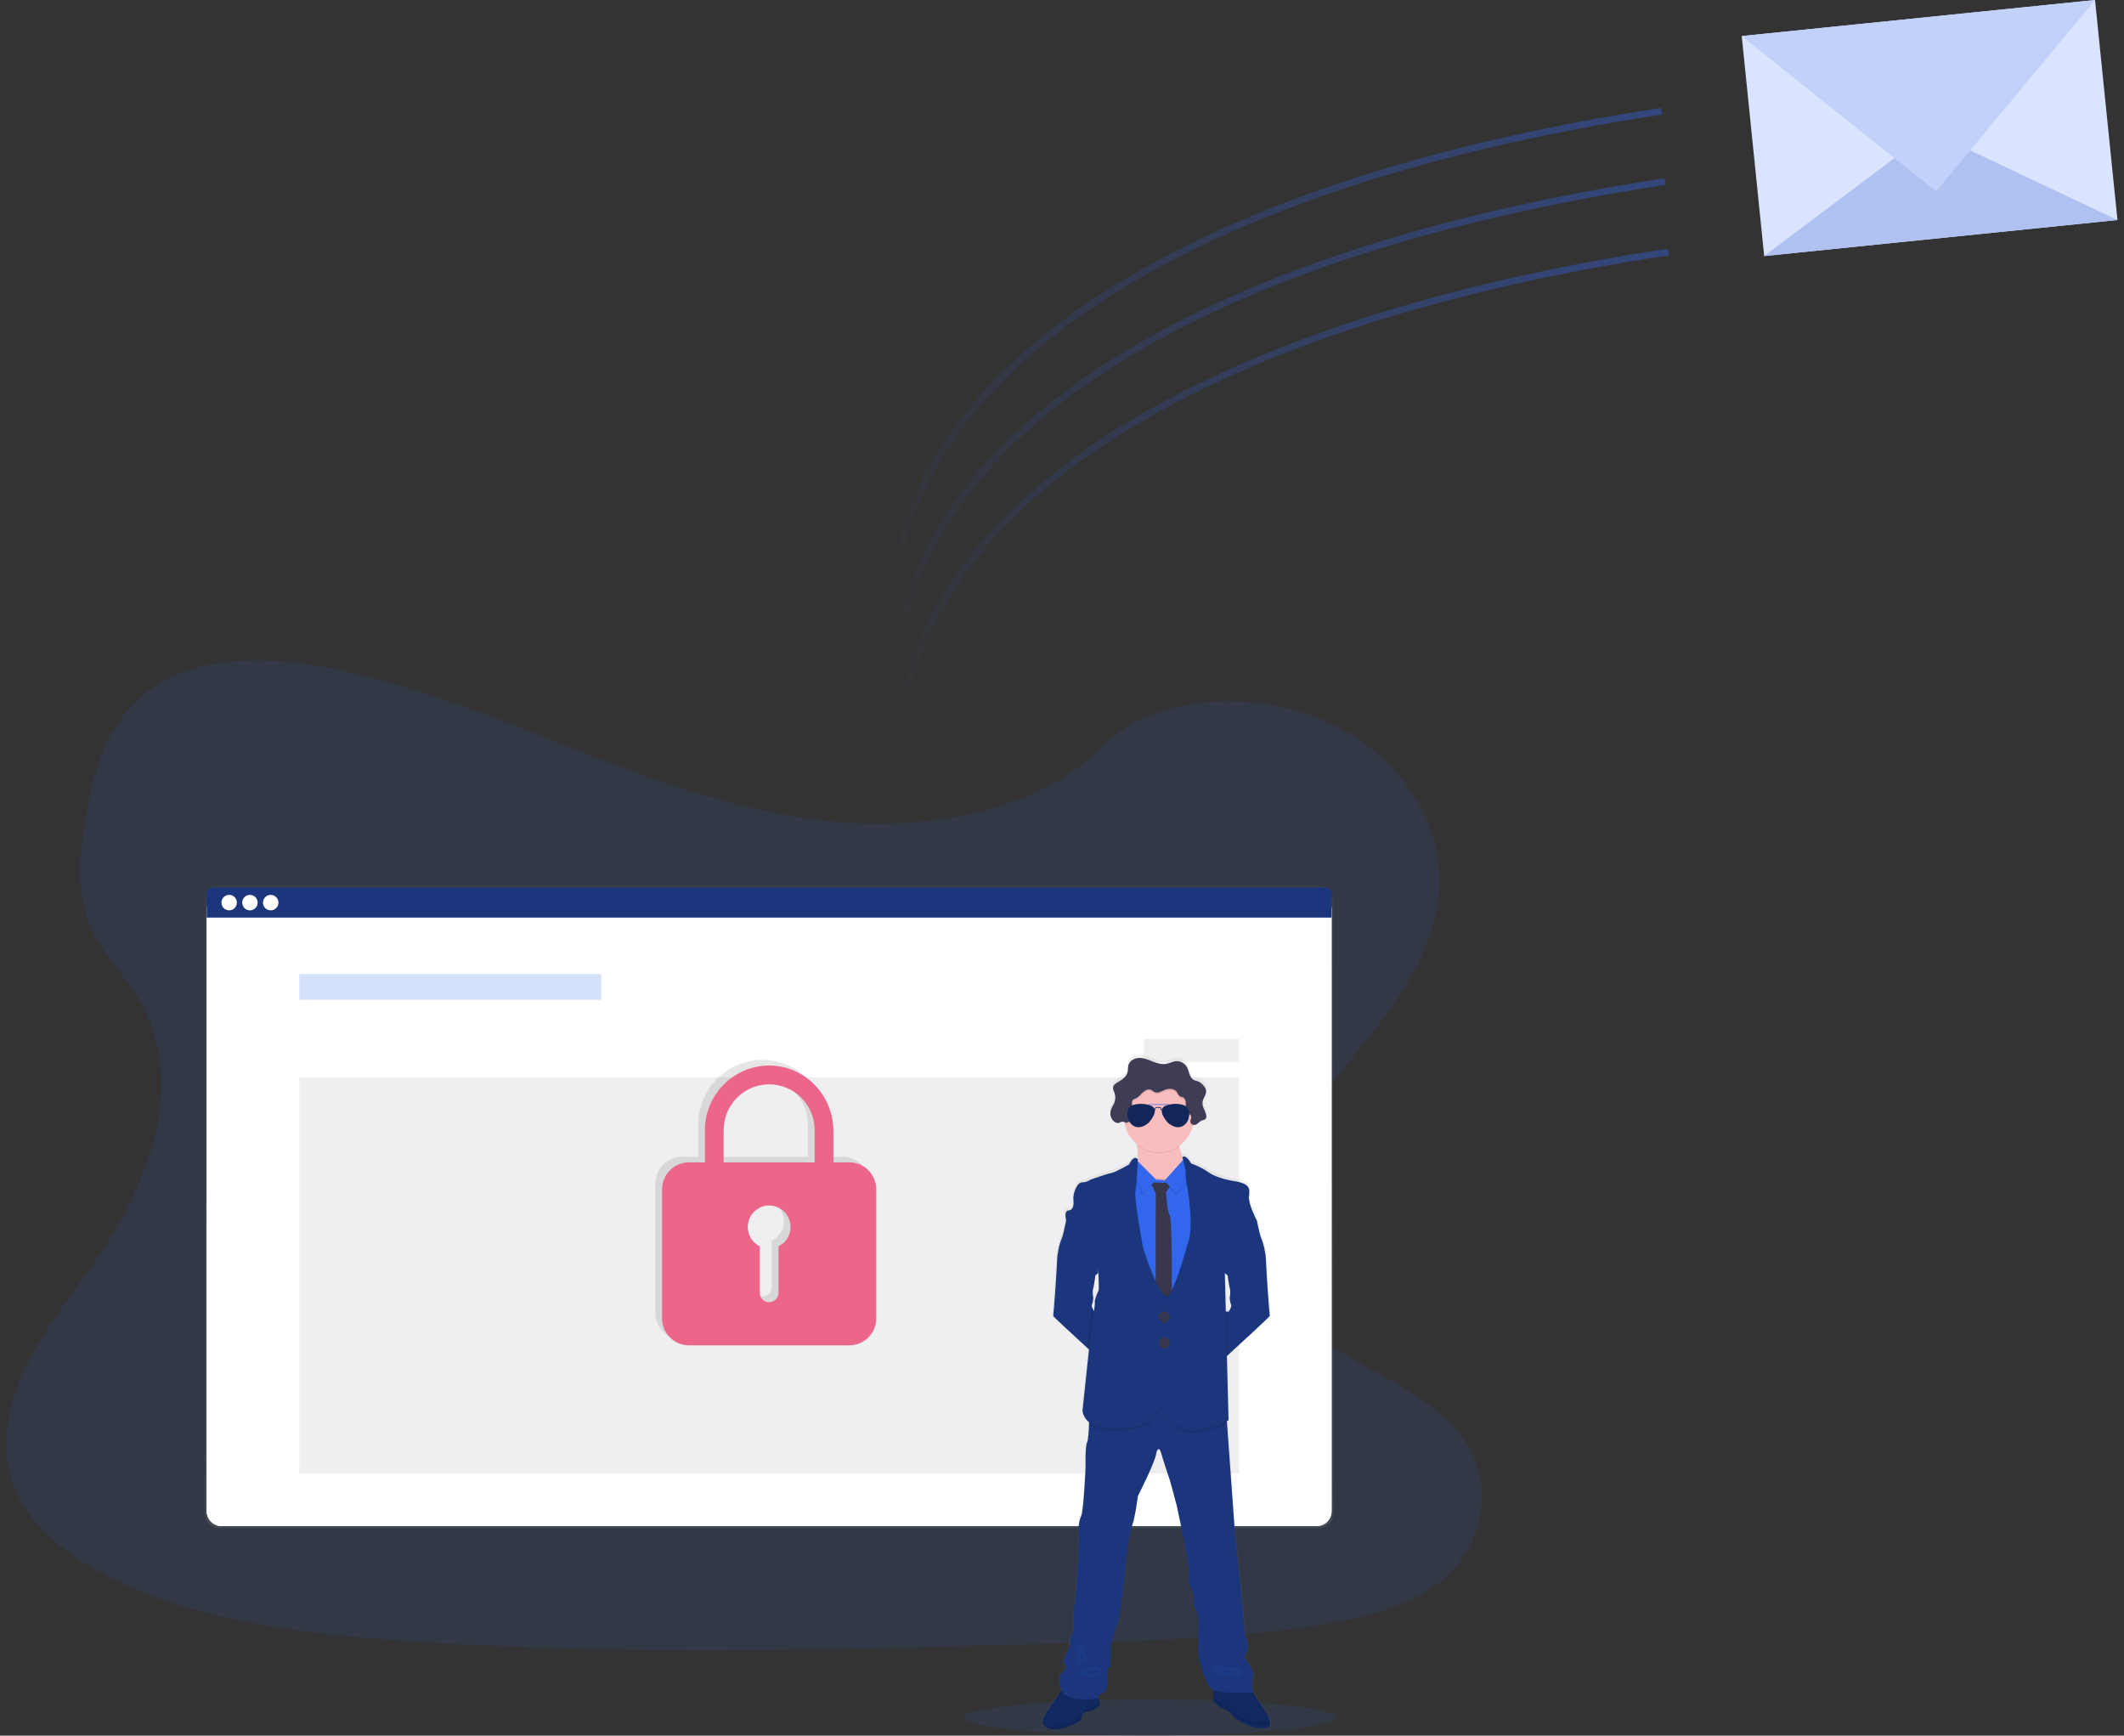 <svg width="317" height="259" viewBox="0 0 317 259" fill="none" xmlns="http://www.w3.org/2000/svg">
<rect x="0" y="0" width="317" height="259" fill="#333333" stroke="none"/>
<path d="M259.949 5.378L312.676 8.42884e-05L316.024 32.83L263.298 38.207L259.949 5.378Z" fill="#DAE4FF"/>
<path d="M288.037 19.601L263.297 38.208L316.024 32.83L288.037 19.601Z" fill="#AFC1F1"/>
<path d="M288.95 28.555L312.675 0L259.949 5.378L288.95 28.555Z" fill="#C2D1F9"/>
<path fill-rule="evenodd" clip-rule="evenodd" d="M168.229 52.237C187.177 40.881 213.87 31.866 248.411 26.609L248.561 27.598C214.102 32.842 187.545 41.826 168.743 53.095C149.939 64.365 138.93 77.894 135.472 92.221L134.5 91.986C138.042 77.314 149.283 63.593 168.229 52.237Z" fill="url(#paint0_linear)" fill-opacity="0.4"/>
<path fill-rule="evenodd" clip-rule="evenodd" d="M167.729 41.737C186.677 30.381 213.37 21.366 247.911 16.109L248.061 17.098C213.602 22.342 187.045 31.326 168.243 42.595C149.439 53.865 138.43 67.394 134.972 81.721L134 81.486C137.542 66.814 148.783 53.093 167.729 41.737Z" fill="url(#paint1_linear)" fill-opacity="0.4"/>
<path fill-rule="evenodd" clip-rule="evenodd" d="M168.729 62.737C187.677 51.381 214.37 42.366 248.911 37.109L249.061 38.098C214.602 43.342 188.045 52.326 169.243 63.595C150.439 74.865 139.43 88.394 135.972 102.721L135 102.486C138.542 87.814 149.783 74.093 168.729 62.737Z" fill="url(#paint2_linear)" fill-opacity="0.4"/>
<path opacity="0.1" d="M128.893 122.911C114.774 122.408 101.327 117.842 88.495 112.856C75.662 107.87 62.935 102.323 49.154 99.675C40.29 97.973 30.152 97.732 23.012 102.493C16.137 107.083 13.916 114.985 12.723 122.325C11.824 127.847 11.296 133.657 13.757 138.826C15.468 142.415 18.5 145.432 20.599 148.87C27.901 160.831 22.739 175.581 14.828 187.26C11.12 192.74 6.811 197.971 3.947 203.799C1.082 209.626 -0.242 216.313 2.265 222.262C4.747 228.164 10.666 232.588 17.078 235.703C30.1 242.029 45.438 243.841 60.406 244.866C93.53 247.137 126.827 246.154 160.038 245.17C172.329 244.805 184.673 244.436 196.763 242.532C203.478 241.474 210.409 239.795 215.285 235.745C221.472 230.602 223.005 221.891 218.858 215.443C211.903 204.625 192.679 201.938 187.812 190.327C185.137 183.938 187.884 176.819 191.774 170.893C200.116 158.18 214.098 147.025 214.833 132.492C215.339 122.511 208.618 112.515 198.225 107.792C187.332 102.841 172.224 103.464 164.192 111.658C155.906 120.087 141.361 123.333 128.893 122.911Z" fill="#3166ED"/>
<path opacity="0.1" d="M171.656 259C186.975 259 199.394 257.788 199.394 256.293C199.394 254.798 186.975 253.587 171.656 253.587C156.337 253.587 143.918 254.798 143.918 256.293C143.918 257.788 156.337 259 171.656 259Z" fill="#3166ED"/>
<path d="M196.77 132.187H32.794C31.572 132.187 30.581 133.183 30.581 134.411V225.822C30.581 227.051 31.572 228.046 32.794 228.046H196.77C197.993 228.046 198.984 227.051 198.984 225.822V134.411C198.984 133.183 197.993 132.187 196.77 132.187Z" fill="url(#paint3_linear)"/>
<path d="M196.521 133.535H33.061C31.839 133.535 30.848 134.531 30.848 135.759V225.504C30.848 226.732 31.839 227.728 33.061 227.728H196.521C197.744 227.728 198.735 226.732 198.735 225.504V135.759C198.735 134.531 197.744 133.535 196.521 133.535Z" fill="white"/>
<path d="M196.521 133.535H33.061C31.839 133.535 30.848 134.531 30.848 135.759V225.504C30.848 226.732 31.839 227.728 33.061 227.728H196.521C197.744 227.728 198.735 226.732 198.735 225.504V135.759C198.735 134.531 197.744 133.535 196.521 133.535Z" fill="white"/>
<path opacity="0.04" d="M196.521 133.535H33.061C31.839 133.535 30.848 134.531 30.848 135.759V225.504C30.848 226.732 31.839 227.728 33.061 227.728H196.521C197.744 227.728 198.735 226.732 198.735 225.504V135.759C198.735 134.531 197.744 133.535 196.521 133.535Z" fill="white"/>
<path d="M197.882 132.454H31.7C31.474 132.454 31.257 132.544 31.097 132.705C30.938 132.866 30.848 133.083 30.848 133.311V136.931H198.728V133.311C198.728 133.085 198.639 132.868 198.48 132.707C198.322 132.547 198.107 132.456 197.882 132.454Z" fill="#1B367C"/>
<path d="M34.201 135.85C34.837 135.85 35.352 135.332 35.352 134.692C35.352 134.053 34.837 133.535 34.201 133.535C33.565 133.535 33.049 134.053 33.049 134.692C33.049 135.332 33.565 135.85 34.201 135.85Z" fill="white"/>
<path d="M37.301 135.85C37.937 135.85 38.453 135.332 38.453 134.692C38.453 134.053 37.937 133.535 37.301 133.535C36.665 133.535 36.149 134.053 36.149 134.692C36.149 135.332 36.665 135.85 37.301 135.85Z" fill="white"/>
<path d="M40.403 135.85C41.039 135.85 41.555 135.332 41.555 134.692C41.555 134.053 41.039 133.535 40.403 133.535C39.767 133.535 39.251 134.053 39.251 134.692C39.251 135.332 39.767 135.85 40.403 135.85Z" fill="white"/>
<path opacity="0.2" d="M89.73 145.35H44.676V149.192H89.73V145.35Z" fill="#3166ED"/>
<path opacity="0.1" d="M184.908 160.758H44.676V219.87H184.908V160.758Z" fill="#5A5773"/>
<path opacity="0.1" d="M125.783 172.613H123.382V167.926C123.382 162.638 119.186 158.241 113.923 158.161C112.654 158.148 111.395 158.387 110.218 158.865C109.041 159.343 107.97 160.05 107.067 160.945C106.163 161.841 105.445 162.907 104.954 164.083C104.462 165.259 104.207 166.521 104.203 167.796V172.613H101.807C100.749 172.616 99.734 173.041 98.986 173.793C98.237 174.545 97.815 175.565 97.811 176.629V195.899C97.815 196.963 98.237 197.983 98.986 198.735C99.734 199.487 100.749 199.911 101.807 199.915H125.783C126.842 199.911 127.856 199.487 128.605 198.735C129.353 197.982 129.775 196.963 129.777 195.899V176.629C129.775 175.565 129.353 174.545 128.605 173.793C127.856 173.041 126.842 172.617 125.783 172.613ZM115.195 185.14V192.042C115.198 192.408 115.062 192.76 114.815 193.029C114.568 193.297 114.229 193.462 113.866 193.488C113.677 193.497 113.488 193.467 113.31 193.401C113.133 193.334 112.97 193.232 112.833 193.1C112.696 192.969 112.587 192.811 112.512 192.636C112.438 192.46 112.399 192.272 112.399 192.081V185.137C111.751 184.819 111.229 184.29 110.918 183.636C110.608 182.982 110.527 182.241 110.689 181.535C110.851 180.829 111.247 180.199 111.811 179.747C112.376 179.296 113.076 179.051 113.797 179.051C114.518 179.051 115.218 179.296 115.783 179.747C116.347 180.199 116.743 180.829 116.905 181.535C117.067 182.241 116.987 182.982 116.676 183.636C116.366 184.29 115.844 184.819 115.195 185.137V185.14ZM120.589 172.613H107V167.796C107 165.986 107.715 164.25 108.989 162.97C110.263 161.69 111.99 160.971 113.792 160.971C115.593 160.971 117.321 161.69 118.595 162.97C119.868 164.25 120.584 165.986 120.584 167.796L120.589 172.613Z" fill="black"/>
<path d="M126.783 173.453H124.382V168.766C124.382 163.477 120.186 159.081 114.923 159.001C113.654 158.987 112.395 159.226 111.218 159.704C110.041 160.182 108.97 160.889 108.067 161.785C107.163 162.68 106.445 163.747 105.954 164.923C105.462 166.099 105.207 167.36 105.203 168.636V173.453H102.807C101.749 173.456 100.734 173.88 99.986 174.632C99.237 175.385 98.815 176.404 98.811 177.468V196.739C98.815 197.803 99.237 198.822 99.986 199.574C100.734 200.327 101.749 200.751 102.807 200.754H126.783C127.842 200.751 128.856 200.327 129.605 199.574C130.353 198.822 130.775 197.802 130.777 196.739V177.468C130.775 176.404 130.353 175.385 129.605 174.632C128.856 173.88 127.842 173.456 126.783 173.453ZM116.195 185.98V192.882C116.198 193.247 116.062 193.6 115.815 193.868C115.568 194.137 115.229 194.301 114.866 194.328C114.677 194.336 114.488 194.307 114.31 194.24C114.133 194.173 113.97 194.071 113.833 193.94C113.696 193.808 113.587 193.65 113.512 193.475C113.438 193.3 113.399 193.111 113.399 192.921V185.976C112.751 185.658 112.229 185.129 111.918 184.475C111.608 183.821 111.527 183.08 111.689 182.374C111.851 181.668 112.247 181.038 112.811 180.587C113.376 180.136 114.076 179.89 114.797 179.89C115.518 179.89 116.218 180.136 116.783 180.587C117.347 181.038 117.743 181.668 117.905 182.374C118.067 183.08 117.987 183.821 117.676 184.475C117.366 185.129 116.844 185.658 116.195 185.976V185.98ZM121.589 173.453H108V168.636C108 166.826 108.715 165.09 109.989 163.81C111.263 162.53 112.99 161.81 114.792 161.81C116.593 161.81 118.321 162.53 119.595 163.81C120.868 165.09 121.584 166.826 121.584 168.636L121.589 173.453Z" fill="#EC6689"/>
<path opacity="0.1" d="M184.908 155.069H170.714V158.436H184.908V155.069Z" fill="#5A5773"/>
<path d="M189.738 257.109C189.645 256.637 189.485 256.181 189.263 255.754L187.137 252.563H187.149C187.149 252.563 186.814 250.96 187.149 250.173C187.484 249.386 185.955 247.451 185.955 247.451C185.955 247.451 185.769 246.964 186.254 246.366C186.74 245.768 185.955 244.016 185.955 244.016C185.955 244.016 185.583 240.356 185.546 239.797C185.508 239.238 185.209 236.14 185.209 236.14L184.5 229.571L183.238 212.161L183.215 211.835C183.371 211.759 183.455 211.71 183.455 211.71L183.203 202.084L183.421 201.886C185.324 200.156 189.713 196.149 189.669 196.062C189.625 195.975 189.138 189.372 189.081 187.719C189.032 186.545 188.776 185.389 188.326 184.304C188.216 184.085 187.899 182.641 187.768 182.03C187.732 181.863 187.709 181.758 187.709 181.758C187.709 181.758 186.423 179.293 186.534 178.173C186.646 177.053 186.869 176.214 184.126 175.823C184.126 175.823 181.823 175.477 180.451 174.535C179.64 173.971 178.753 173.525 177.818 173.21C177.818 173.21 177.049 171.786 176.513 172.268C176.287 171.76 176.117 171.228 176.008 170.682L175.992 170.582C177.008 169.87 177.739 168.819 178.055 167.615C178.073 167.548 178.087 167.478 178.103 167.411C178.156 167.429 178.212 167.439 178.268 167.441C178.734 167.441 179.021 166.919 179.457 166.754C179.634 166.684 179.852 166.673 179.988 166.533C180.033 166.479 180.067 166.416 180.087 166.348C180.107 166.28 180.113 166.209 180.105 166.139C180.11 166.091 180.11 166.042 180.105 165.993C180.106 165.976 180.106 165.959 180.105 165.942V165.959C179.987 165.311 179.487 164.736 179.542 164.077C179.595 163.458 180.137 162.913 180.093 162.309C180.092 162.261 180.088 162.214 180.081 162.167V162.188C180.015 161.952 179.893 161.736 179.726 161.558C179.535 161.296 179.285 161.085 178.996 160.941C178.75 160.833 178.464 160.808 178.234 160.678C177.557 160.308 177.559 159.342 177.157 158.684C176.984 158.408 176.74 158.187 176.45 158.042C176.16 157.898 175.836 157.837 175.514 157.866C175.011 157.916 174.555 158.185 174.057 158.272C173.377 158.393 172.684 158.171 172.039 157.916C171.394 157.661 170.74 157.382 170.047 157.382C169.354 157.382 168.605 157.738 168.396 158.395C168.284 158.751 168.339 159.134 168.254 159.496C168.102 160.133 167.545 160.589 166.969 160.906C166.615 161.103 166.193 161.33 166.083 161.704C166.083 161.693 166.083 161.684 166.083 161.675C166.075 161.705 166.069 161.735 166.065 161.766C166.062 161.806 166.062 161.845 166.065 161.885C166.065 162.142 166.2 162.386 166.291 162.63C166.459 163.094 166.455 163.603 166.28 164.065C166.149 164.403 165.925 164.7 165.798 165.037C165.738 165.194 165.698 165.358 165.681 165.525V165.496C165.677 165.572 165.677 165.648 165.681 165.724C165.679 165.984 165.74 166.241 165.858 166.472C165.939 166.632 166.052 166.773 166.188 166.889C166.325 167.004 166.483 167.091 166.654 167.144C167.008 167.225 167.23 166.876 167.604 166.965C167.671 166.982 167.736 167.002 167.8 167.028C167.813 167.108 167.825 167.188 167.839 167.266C168.065 168.465 168.701 169.546 169.636 170.324C169.636 170.367 169.65 170.409 169.656 170.454C169.769 171.164 169.818 171.883 169.803 172.601C169.803 172.601 169.245 171.78 168.479 173.365C168.479 173.365 166.482 174.523 165.793 174.654C165.103 174.786 162.656 175.643 162.656 175.643C162.287 175.911 161.843 176.055 161.387 176.054C160.624 176.054 159.989 177.733 160.081 178.647C160.173 179.56 160.026 180.233 159.316 180.271C158.605 180.308 158.993 181.756 158.999 181.781L158.933 182.092C158.795 182.73 158.494 184.097 158.387 184.311C157.937 185.396 157.68 186.552 157.631 187.726C157.576 189.379 157.099 195.957 157.044 196.069C157.007 196.142 160.014 198.904 162.128 200.834L162.435 201.112L161.462 210.243C161.49 210.595 161.594 210.936 161.767 211.244C161.939 211.551 162.176 211.817 162.461 212.024C162.461 212.131 162.461 212.239 162.451 212.352C162.408 213.42 162.323 214.713 162.153 215.051C161.855 215.649 161.93 218.858 161.93 218.858C161.93 218.858 161.63 225.39 161.258 226.1C160.886 226.811 160.81 228.301 160.921 228.593C161.033 228.885 160.547 236.729 160.547 236.729L160.175 240.239C160.175 240.239 160.287 243.597 159.95 243.672C159.613 243.747 159.427 246.062 159.427 246.062C159.427 246.062 158.235 247.703 158.756 248.3C159.277 248.896 158.68 249.16 158.625 249.308C158.57 249.456 157.487 250.02 158.27 252.107C158.277 252.128 158.286 252.148 158.295 252.168C157.561 253.192 155.237 256.495 155.378 256.997C155.483 257.316 155.705 257.584 155.998 257.745C156.546 258.074 157.485 258.227 158.979 257.745C161.46 256.942 161.283 256.363 161.283 256.363C161.295 256.092 161.411 255.837 161.605 255.649C161.8 255.462 162.059 255.357 162.328 255.355C163.354 255.28 164.12 254.329 164.12 254.329L163.999 253.879L163.834 253.256C163.854 253.078 163.98 252.766 164.543 252.593C165.403 252.331 165.178 250.69 165.178 250.69C165.178 250.69 165.103 248.973 165.475 248.749C165.848 248.524 165.7 245.688 165.7 245.688C165.7 245.688 166.112 243.635 166.707 242.253C167.302 240.871 168.015 232.662 168.015 232.662C168.015 232.662 168.499 228.631 168.947 227.473C169.395 226.316 169.806 223.069 169.806 223.069C169.806 223.069 172.569 217.694 172.604 216.499C172.604 216.499 172.959 215.379 173.313 216.611C173.668 217.843 174.663 220.792 174.663 220.792L175.633 224.412L176.79 229.824L177.538 234.379C177.538 234.379 177.424 236.095 177.715 236.693C178.006 237.292 178.424 238.67 178.2 238.932C177.977 239.194 178.647 240.426 178.835 240.686C179.023 240.946 178.835 246.471 178.835 246.471C178.835 246.471 179.693 251.174 180.924 251.991C181.01 252.048 181.101 252.096 181.197 252.134C181.179 252.643 181.162 253.325 181.185 253.681C181.182 253.761 181.195 253.84 181.224 253.914C181.335 254.064 182.604 255.072 182.866 255.072C183.129 255.072 184.059 255.725 184.098 256.042C184.137 256.359 186.825 257.702 187.206 257.741C187.587 257.78 189.433 258.113 189.687 257.592C189.75 257.439 189.767 257.271 189.738 257.109ZM183.134 189.849L183.325 190.015C183.325 190.015 183.522 191.555 183.662 192.016C183.802 192.477 183.634 193.375 183.634 193.375C183.646 193.71 183.713 194.04 183.83 194.354C183.997 194.691 183.494 195.423 183.494 195.423H183.045L182.905 189.657L183.134 189.849ZM169.803 172.633V172.6C169.799 172.61 169.797 172.623 169.797 172.633H169.803ZM162.918 194.83C162.849 194.68 162.839 194.511 162.89 194.354C162.93 194.27 162.961 194.181 162.984 194.091C163.039 193.857 163.073 193.618 163.087 193.378C163.087 193.375 163.087 193.372 163.087 193.369C163.071 193.284 162.927 192.458 163.06 192.02C163.193 191.582 163.395 190.018 163.395 190.018L163.523 189.91L163.819 189.651C163.819 189.651 163.819 189.555 163.84 189.397C163.902 190.75 163.951 192.246 163.872 192.321C163.723 192.468 163.181 193.923 163.312 193.98C163.354 194 163.296 194.582 163.197 195.366C163.085 195.197 162.992 195.018 162.918 194.83Z" fill="url(#paint4_linear)"/>
<path d="M177.201 174.056V176.271L172.679 178.556C172.679 178.556 168.188 175.826 169.296 174.74C170.005 174.052 169.868 172.165 169.677 170.867C169.565 170.112 169.436 169.558 169.436 169.558C169.436 169.558 177.502 167.243 176.283 169.001C175.875 169.588 175.844 170.349 175.98 171.102C176.256 172.596 177.201 174.056 177.201 174.056Z" fill="#FABDBD"/>
<path d="M164.813 195.718L164.23 202.933C164.23 202.933 163.356 202.137 162.226 201.101C160.129 199.18 157.152 196.432 157.188 196.359C157.243 196.247 157.719 189.701 157.771 188.056C157.819 186.888 158.072 185.738 158.519 184.658C158.625 184.445 158.924 183.084 159.05 182.448C159.093 182.251 159.119 182.123 159.119 182.123L160.098 181.727C160.098 181.727 164.173 186.297 164.173 186.38C164.173 186.464 163.895 189.974 163.895 189.974L163.606 190.226L163.48 190.335C163.48 190.335 163.285 191.868 163.147 192.328C163.009 192.787 163.158 193.585 163.174 193.67C163.161 193.91 163.127 194.149 163.073 194.383C163.05 194.473 163.018 194.56 162.979 194.644C162.929 194.8 162.939 194.969 163.007 195.118C163.086 195.324 163.188 195.521 163.312 195.704L164.813 195.718Z" fill="#1B367C"/>
<path d="M189.513 196.359C189.556 196.446 185.209 200.433 183.325 202.155L182.471 202.933L181.894 195.718H183.391C183.391 195.718 183.891 194.993 183.724 194.659C183.608 194.347 183.543 194.018 183.531 193.685C183.531 193.685 183.696 192.794 183.558 192.333C183.419 191.872 183.224 190.34 183.224 190.34L183.035 190.177L182.81 189.979C182.81 189.979 182.531 186.469 182.531 186.386C182.531 186.302 186.607 181.733 186.607 181.733L187.578 182.123C187.578 182.123 187.6 182.228 187.635 182.395C187.766 183.002 188.08 184.439 188.188 184.658C188.634 185.738 188.887 186.888 188.936 188.056C188.982 189.701 189.457 196.247 189.513 196.359Z" fill="#1B367C"/>
<path d="M189.532 257.604C189.271 258.124 187.442 257.782 187.065 257.753C186.687 257.725 184.022 256.377 183.985 256.062C183.948 255.747 183.025 255.097 182.766 255.097C182.507 255.097 181.251 254.092 181.139 253.945C181.111 253.871 181.098 253.792 181.102 253.713C181.063 253.102 181.139 251.53 181.139 251.53L186.5 251.827L189.104 255.764C189.324 256.189 189.483 256.643 189.576 257.112C189.607 257.277 189.592 257.448 189.532 257.604Z" fill="#112861"/>
<path opacity="0.1" d="M189.476 257.239C189.216 257.759 187.387 257.417 187.009 257.389C186.632 257.36 183.967 256.012 183.93 255.697C183.892 255.382 182.969 254.732 182.71 254.732C182.452 254.732 181.195 253.728 181.084 253.58C181.055 253.506 181.043 253.427 181.047 253.348L182.783 254.452C182.783 254.452 183.892 255.165 184.188 255.587C184.484 256.009 186.816 256.887 187.009 256.904C187.153 256.919 188.684 256.623 189.52 256.748C189.552 256.912 189.537 257.083 189.476 257.239Z" fill="black"/>
<path d="M164.191 254.354C164.191 254.354 163.432 255.301 162.419 255.375C162.151 255.377 161.895 255.482 161.702 255.668C161.51 255.855 161.396 256.108 161.384 256.377C161.384 256.377 161.561 256.954 159.11 257.753C157.631 258.232 156.7 258.081 156.158 257.753C155.867 257.592 155.648 257.326 155.543 257.009C155.377 256.416 158.648 251.902 158.648 251.902L161.625 251.724L163.751 252.689L164.077 253.913L164.191 254.354Z" fill="#112861"/>
<path opacity="0.1" d="M164.191 254.354C164.191 254.354 163.432 255.302 162.419 255.375C162.151 255.377 161.895 255.482 161.702 255.668C161.51 255.855 161.396 256.109 161.384 256.377C161.384 256.377 161.561 256.954 159.11 257.754C157.631 258.233 156.7 258.081 156.158 257.754C157.553 257.608 160.634 256.723 160.943 256.416C161.313 256.044 161.776 255.022 162.089 255.004C162.307 254.99 163.415 254.32 164.079 253.906L164.191 254.354Z" fill="black"/>
<path d="M187.017 250.212C186.684 250.992 187.017 252.59 187.017 252.59C187.017 252.59 182.055 252.85 180.843 252.032C179.631 251.215 178.773 246.534 178.773 246.534C178.773 246.534 178.951 241.037 178.773 240.777C178.596 240.517 177.923 239.291 178.144 239.031C178.366 238.772 177.967 237.397 177.664 236.802C177.361 236.207 177.487 234.5 177.487 234.5L176.746 229.966L175.601 224.581L174.629 220.977C174.629 220.977 173.631 218.043 173.292 216.817C172.954 215.592 172.596 216.705 172.596 216.705C172.561 217.895 169.825 223.244 169.825 223.244C169.825 223.244 169.417 226.476 168.974 227.626C168.531 228.777 168.049 232.79 168.049 232.79C168.049 232.79 167.34 240.962 166.755 242.336C166.171 243.711 165.768 245.754 165.768 245.754C165.768 245.754 165.917 248.578 165.547 248.8C165.176 249.023 165.237 250.732 165.237 250.732C165.237 250.732 165.458 252.365 164.608 252.627C163.757 252.889 163.899 253.444 163.899 253.444C163.899 253.444 159.167 254.224 158.391 252.143C157.615 250.061 158.687 249.507 158.746 249.358C158.804 249.208 159.394 248.95 158.877 248.353C158.359 247.757 159.541 246.126 159.541 246.126C159.541 246.126 159.727 243.823 160.059 243.749C160.39 243.674 160.282 240.331 160.282 240.331L160.651 236.839C160.651 236.839 161.133 229.038 161.021 228.741C160.909 228.444 160.984 226.96 161.354 226.248C161.725 225.536 162.019 219.04 162.019 219.04C162.019 219.04 161.944 215.847 162.24 215.252C162.417 214.916 162.492 213.621 162.534 212.565C162.566 211.759 162.573 211.091 162.573 211.091L166.713 209.531L172.029 207.823L176.502 209.978L183.046 211.24L183.127 212.375L184.377 229.702L185.085 236.239C185.085 236.239 185.381 239.322 185.419 239.879C185.456 240.436 185.824 244.078 185.824 244.078C185.824 244.078 186.6 245.823 186.12 246.418C185.64 247.013 185.824 247.486 185.824 247.486C185.824 247.486 187.35 249.432 187.017 250.212Z" fill="#1B367C"/>
<path opacity="0.1" d="M176.287 169.001C175.879 169.588 175.847 170.349 175.984 171.102C175.052 171.762 173.931 172.096 172.792 172.054C171.653 172.011 170.56 171.593 169.68 170.865C169.569 170.11 169.439 169.556 169.439 169.556C169.439 169.556 177.506 167.245 176.287 169.001Z" fill="black"/>
<path d="M178.172 166.728C178.172 167.76 177.868 168.769 177.297 169.627C176.727 170.485 175.916 171.154 174.967 171.549C174.018 171.944 172.974 172.047 171.967 171.846C170.96 171.644 170.035 171.147 169.309 170.418C168.583 169.688 168.088 168.758 167.888 167.746C167.688 166.734 167.79 165.685 168.183 164.732C168.576 163.778 169.242 162.964 170.096 162.39C170.949 161.817 171.953 161.511 172.98 161.511C173.663 161.508 174.34 161.64 174.971 161.901C175.602 162.163 176.176 162.547 176.659 163.032C177.142 163.517 177.524 164.093 177.784 164.728C178.044 165.362 178.176 166.042 178.172 166.728Z" fill="#FABDBD"/>
<path opacity="0.1" d="M179.253 175.399L177.552 205.839L168.311 203.89L166.48 191.686L168.293 175.304L169.658 175.48L172.064 175.789L174.448 175.936L177.031 175.648L179.253 175.399Z" fill="black"/>
<path d="M179.253 175.621L177.552 206.062L168.311 204.112L166.48 191.909L168.293 175.529L169.658 175.703L172.064 176.011L174.448 176.159L177.031 175.871L179.253 175.621Z" fill="#3166ED"/>
<path d="M171.656 176.438L174.984 176.551L174.049 177.867C174.049 177.867 174.114 180.525 174.559 181.287C175.004 182.049 174.873 193.823 174.873 193.823L173.987 195.513L172.471 193.618L172.491 178.073L171.656 176.438Z" fill="#3F3D56"/>
<path opacity="0.1" d="M171.656 176.438L174.984 176.551L174.049 177.867C174.049 177.867 174.114 180.525 174.559 181.287C175.004 182.049 174.873 193.823 174.873 193.823L173.987 195.513L172.471 193.618L172.491 178.073L171.656 176.438Z" fill="black"/>
<path opacity="0.1" d="M176.868 172.984L173.764 176.439L175.537 178.296L178.477 175.417L176.868 172.984Z" fill="black"/>
<path d="M176.868 172.761L173.764 176.216L175.537 178.073L178.477 175.194L176.868 172.761Z" fill="#3166ED"/>
<path opacity="0.1" d="M172.452 176.271L169.309 173.114L169.013 174.766L170.455 178.388L172.452 176.271Z" fill="black"/>
<path d="M172.562 176.049L169.42 172.891L169.124 174.544L170.566 178.166L172.562 176.049Z" fill="#3166ED"/>
<path opacity="0.1" d="M183.143 212.38C181.634 213.102 180.018 213.572 178.359 213.771C175.309 214.161 173.314 210.261 173.314 210.261L172.149 211.784C171.779 213.4 166.142 213.808 163.851 213.196C163.376 213.078 162.928 212.865 162.536 212.571C162.568 211.764 162.575 211.096 162.575 211.096L166.715 209.536L172.031 207.829L176.503 209.983L183.048 211.246L183.143 212.38Z" fill="black"/>
<path opacity="0.1" d="M179.253 175.623L177.554 206.062L168.311 204.112L166.477 191.911L168.288 175.529L169.652 175.707C169.617 176.304 169.55 176.898 169.452 177.488C169.23 178.529 170.598 185.921 170.598 185.921C170.598 185.921 173.198 194.21 174.367 193.015C175.537 191.82 177.203 185.511 177.203 185.511C178.332 183.172 177.222 176.608 177.139 176.476C177.081 176.282 177.045 176.082 177.033 175.88L179.253 175.623Z" fill="black"/>
<path opacity="0.1" d="M183.246 199.178L183.324 202.161L182.469 202.939L181.894 195.718H183.169L183.246 199.178Z" fill="black"/>
<path opacity="0.1" d="M163.175 193.676C163.162 193.915 163.129 194.154 163.074 194.388C163.074 194.322 163.074 194.284 163.06 194.279C163.007 194.265 163.071 193.992 163.175 193.676Z" fill="black"/>
<path opacity="0.1" d="M164.813 195.718L164.23 202.933C164.23 202.933 163.356 202.138 162.226 201.101L162.36 199.823C162.36 199.823 162.837 196.682 163.011 195.132C163.089 195.339 163.192 195.535 163.315 195.718H164.813Z" fill="black"/>
<path d="M169.826 173.002C169.826 173.002 169.273 172.184 168.514 173.762C168.514 173.762 166.537 174.914 165.856 175.044C165.176 175.174 162.755 176.029 162.755 176.029C162.39 176.294 161.95 176.437 161.499 176.437C160.74 176.437 160.111 178.109 160.204 179.019C160.296 179.929 160.149 180.598 159.447 180.636C158.745 180.673 159.131 182.138 159.131 182.138L163.808 187.525C163.808 187.525 164.104 192.484 163.957 192.634C163.81 192.783 163.273 194.236 163.402 194.286C163.531 194.336 162.693 199.821 162.693 199.821L161.566 210.464C161.566 210.464 161.566 212.244 163.859 212.859C166.152 213.473 171.793 213.067 172.156 211.45L173.32 209.926C173.32 209.926 175.316 213.828 178.365 213.438C181.415 213.048 183.357 211.933 183.357 211.933L183.024 199.178L182.802 189.984L187.564 182.122C187.564 182.122 186.288 179.67 186.4 178.561C186.511 177.452 186.731 176.611 184.015 176.221C184.015 176.221 181.723 175.878 180.373 174.939C179.571 174.379 178.694 173.936 177.768 173.621C177.768 173.621 177.006 172.197 176.476 172.685C176.476 172.685 177.008 174.699 176.964 175C176.919 175.301 177.047 176.661 177.13 176.802C177.213 176.942 178.323 183.497 177.194 185.837C177.194 185.837 175.537 192.146 174.359 193.341C173.18 194.536 170.59 186.246 170.59 186.246C170.59 186.246 169.221 178.853 169.443 177.813C169.665 176.773 169.826 173.002 169.826 173.002Z" fill="#1B367C"/>
<path d="M173.781 197.353C174.23 197.353 174.595 196.987 174.595 196.535C174.595 196.084 174.23 195.718 173.781 195.718C173.332 195.718 172.968 196.084 172.968 196.535C172.968 196.987 173.332 197.353 173.781 197.353Z" fill="#3F3D56"/>
<path d="M173.781 201.206C174.23 201.206 174.595 200.84 174.595 200.389C174.595 199.937 174.23 199.572 173.781 199.572C173.332 199.572 172.968 199.937 172.968 200.389C172.968 200.84 173.332 201.206 173.781 201.206Z" fill="#3F3D56"/>
<path opacity="0.1" d="M173.781 197.353C174.23 197.353 174.595 196.987 174.595 196.535C174.595 196.084 174.23 195.718 173.781 195.718C173.332 195.718 172.968 196.084 172.968 196.535C172.968 196.987 173.332 197.353 173.781 197.353Z" fill="black"/>
<path opacity="0.1" d="M173.781 201.206C174.23 201.206 174.595 200.84 174.595 200.389C174.595 199.937 174.23 199.572 173.781 199.572C173.332 199.572 172.968 199.937 172.968 200.389C172.968 200.84 173.332 201.206 173.781 201.206Z" fill="black"/>
<path opacity="0.1" d="M181.091 249.098C181.091 249.098 184.429 249.358 184.761 249.618C185.092 249.878 181.091 249.098 181.091 249.098Z" fill="black" stroke="#3166ED" stroke-miterlimit="10"/>
<path opacity="0.1" d="M161.214 246.46C161.214 246.46 161.923 247.351 161.621 247.76C161.32 248.17 161.214 246.46 161.214 246.46Z" fill="black" stroke="#3166ED" stroke-miterlimit="10"/>
<path opacity="0.1" d="M162.064 249.671C162.064 249.671 163.358 248.816 163.876 249.384C164.393 249.952 162.064 249.671 162.064 249.671Z" fill="black" stroke="#3166ED" stroke-miterlimit="10"/>
<path opacity="0.1" d="M178.173 166.729C178.174 167.174 178.118 167.617 178.006 168.048C177.897 167.998 177.805 167.915 177.744 167.812C177.682 167.708 177.654 167.588 177.662 167.468C177.685 167.256 177.825 167.062 177.795 166.851C177.751 166.527 177.361 166.396 177.155 166.139C176.902 165.829 176.957 165.379 176.978 164.978C177 164.577 176.899 164.088 176.525 163.951C176.413 163.91 176.291 163.906 176.183 163.86C175.888 163.735 175.798 163.368 175.601 163.116C175.208 162.606 174.427 162.617 173.829 162.859C173.569 162.984 173.303 163.096 173.032 163.194C172.896 163.242 172.752 163.261 172.608 163.251C172.464 163.24 172.325 163.199 172.197 163.132C172.08 163.057 171.986 162.953 171.866 162.879C171.465 162.637 170.941 162.879 170.594 163.19C170.246 163.502 169.968 163.92 169.53 164.111C169.334 164.2 169.091 164.253 168.999 164.446C168.953 164.55 168.934 164.665 168.942 164.779C168.942 165.471 169.024 166.175 168.88 166.853C168.788 167.289 168.483 167.784 168.042 167.731C167.987 167.723 167.933 167.709 167.881 167.69C167.748 166.977 167.764 166.244 167.93 165.537C168.095 164.831 168.405 164.167 168.839 163.588C169.274 163.009 169.825 162.527 170.455 162.174C171.086 161.82 171.783 161.603 172.502 161.535C173.221 161.468 173.946 161.552 174.631 161.782C175.315 162.012 175.945 162.383 176.479 162.872C177.013 163.36 177.44 163.955 177.732 164.618C178.024 165.282 178.175 165.999 178.176 166.725L178.173 166.729Z" fill="black"/>
<path d="M167.649 167.395C167.781 167.425 167.907 167.494 168.044 167.512C168.485 167.565 168.79 167.07 168.882 166.634C169.025 165.956 168.951 165.252 168.946 164.56C168.936 164.446 168.955 164.331 169.001 164.227C169.102 164.034 169.344 163.981 169.532 163.892C169.961 163.7 170.241 163.29 170.595 162.971C170.95 162.653 171.466 162.417 171.866 162.66C171.985 162.731 172.08 162.838 172.197 162.913C172.325 162.979 172.465 163.019 172.609 163.03C172.753 163.041 172.897 163.022 173.034 162.975C173.308 162.893 173.565 162.749 173.829 162.64C174.421 162.398 175.205 162.389 175.601 162.895C175.798 163.149 175.889 163.514 176.183 163.639C176.291 163.685 176.413 163.691 176.525 163.732C176.899 163.872 176.994 164.358 176.978 164.759C176.962 165.16 176.909 165.61 177.156 165.92C177.361 166.173 177.751 166.305 177.795 166.632C177.824 166.842 177.685 167.038 177.662 167.248C177.657 167.327 177.667 167.405 177.692 167.479C177.717 167.553 177.757 167.622 177.809 167.68C177.86 167.739 177.923 167.787 177.993 167.821C178.063 167.855 178.139 167.875 178.217 167.879C178.678 167.879 178.963 167.361 179.394 167.195C179.571 167.126 179.785 167.115 179.925 166.974C179.977 166.907 180.014 166.828 180.033 166.745C180.052 166.662 180.053 166.575 180.035 166.492C179.948 165.81 179.404 165.217 179.463 164.533C179.518 163.878 180.122 163.306 179.994 162.661C179.929 162.424 179.808 162.206 179.64 162.026C179.45 161.767 179.202 161.557 178.917 161.411C178.671 161.305 178.385 161.28 178.16 161.15C177.49 160.781 177.492 159.819 177.097 159.164C176.927 158.893 176.687 158.675 176.402 158.532C176.117 158.389 175.798 158.328 175.481 158.356C174.983 158.406 174.531 158.671 174.039 158.76C173.363 158.881 172.679 158.658 172.04 158.404C171.4 158.149 170.753 157.87 170.067 157.87C169.382 157.87 168.639 158.226 168.43 158.877C168.32 159.234 168.375 159.615 168.29 159.973C168.141 160.608 167.581 161.061 167.018 161.376C166.63 161.593 166.164 161.842 166.118 162.286C166.087 162.567 166.242 162.82 166.339 163.092C166.505 163.553 166.501 164.059 166.328 164.517C166.199 164.853 165.983 165.149 165.852 165.484C165.759 165.711 165.715 165.956 165.723 166.201C165.731 166.447 165.79 166.688 165.898 166.908C165.98 167.069 166.095 167.211 166.234 167.326C166.373 167.441 166.534 167.526 166.708 167.576C167.057 167.66 167.276 167.313 167.649 167.395Z" fill="#3F3D56"/>
<g opacity="0.1">
<path opacity="0.1" d="M168.882 166.246C168.789 166.682 168.483 167.177 168.042 167.124C167.905 167.106 167.781 167.037 167.646 167.006C167.276 166.924 167.056 167.273 166.707 167.184C166.534 167.134 166.372 167.049 166.233 166.935C166.093 166.82 165.979 166.678 165.896 166.517C165.803 166.335 165.747 166.138 165.731 165.934C165.696 166.25 165.753 166.568 165.896 166.851C165.979 167.012 166.093 167.155 166.233 167.269C166.372 167.384 166.534 167.469 166.707 167.519C167.062 167.601 167.276 167.252 167.646 167.341C167.776 167.386 167.908 167.425 168.042 167.457C168.483 167.512 168.789 167.017 168.882 166.581C168.954 166.195 168.983 165.803 168.967 165.411C168.965 165.691 168.936 165.971 168.882 166.246Z" fill="black"/>
<path opacity="0.1" d="M166.454 163.564C166.476 163.273 166.436 162.979 166.337 162.704C166.256 162.521 166.188 162.333 166.133 162.142C166.125 162.172 166.119 162.202 166.115 162.232C166.085 162.512 166.241 162.767 166.337 163.039C166.399 163.208 166.438 163.385 166.454 163.564Z" fill="black"/>
<path opacity="0.1" d="M179.992 162.626C179.909 163.132 179.501 163.607 179.46 164.14C179.451 164.231 179.451 164.323 179.46 164.414C179.549 163.792 180.097 163.242 179.992 162.626Z" fill="black"/>
<path opacity="0.1" d="M180.022 166.383C180.007 166.458 179.972 166.526 179.921 166.582C179.79 166.723 179.567 166.734 179.39 166.803C178.959 166.969 178.681 167.492 178.213 167.487C178.093 167.48 177.978 167.437 177.883 167.363C177.788 167.29 177.718 167.189 177.681 167.074C177.671 167.113 177.662 167.152 177.657 167.191C177.651 167.269 177.662 167.348 177.687 167.422C177.712 167.495 177.752 167.564 177.803 167.622C177.855 167.68 177.918 167.728 177.988 167.762C178.058 167.796 178.134 167.816 178.211 167.82C178.674 167.82 178.957 167.302 179.388 167.138C179.565 167.069 179.781 167.058 179.919 166.917C179.971 166.85 180.008 166.771 180.027 166.688C180.046 166.605 180.047 166.518 180.029 166.435C180.027 166.413 180.024 166.399 180.022 166.383Z" fill="black"/>
<path opacity="0.1" d="M177.8 166.236C177.756 165.911 177.366 165.78 177.161 165.523C177.035 165.355 176.966 165.15 176.966 164.939C176.952 165.27 176.957 165.609 177.161 165.858C177.364 166.107 177.675 166.214 177.774 166.471C177.799 166.395 177.808 166.315 177.8 166.236Z" fill="black"/>
<path opacity="0.1" d="M176.976 164.371C176.99 163.97 176.895 163.481 176.521 163.344C176.411 163.303 176.289 163.297 176.181 163.253C175.886 163.128 175.794 162.761 175.599 162.508C175.204 162.001 174.423 162.01 173.827 162.252C173.561 162.361 173.308 162.505 173.032 162.587C172.896 162.635 172.751 162.654 172.608 162.644C172.464 162.633 172.324 162.592 172.197 162.524C172.08 162.45 171.984 162.346 171.866 162.272C171.463 162.029 170.939 162.272 170.593 162.583C170.248 162.895 169.968 163.312 169.53 163.504C169.332 163.593 169.091 163.646 168.988 163.839C168.943 163.943 168.924 164.058 168.933 164.172C168.933 164.241 168.933 164.311 168.933 164.38C168.935 164.308 168.953 164.238 168.984 164.173C169.087 163.981 169.328 163.928 169.526 163.839C169.955 163.646 170.235 163.237 170.59 162.918C170.944 162.599 171.46 162.364 171.862 162.606C171.981 162.678 172.076 162.784 172.193 162.857C172.321 162.926 172.46 162.966 172.604 162.977C172.748 162.988 172.892 162.968 173.028 162.92C173.299 162.823 173.564 162.712 173.824 162.587C174.417 162.345 175.199 162.334 175.596 162.841C175.791 163.094 175.883 163.461 176.177 163.586C176.285 163.632 176.407 163.637 176.517 163.678C176.82 163.792 176.941 164.134 176.967 164.473L176.976 164.371Z" fill="black"/>
</g>
<g opacity="0.1">
<path opacity="0.1" d="M168.249 166.235C168.259 165.94 168.364 165.656 168.549 165.425C168.733 165.195 168.988 165.031 169.273 164.959C170.063 164.765 170.892 164.802 171.662 165.067C173.343 165.626 171.449 167.639 171.449 167.639C171.449 167.639 170.189 168.885 169.014 168.014C168.667 167.751 168.424 167.372 168.328 166.946C168.271 166.714 168.244 166.475 168.249 166.235Z" fill="black"/>
<path opacity="0.1" d="M177.494 166.235C177.483 165.94 177.378 165.655 177.193 165.425C177.008 165.195 176.753 165.031 176.468 164.959C175.678 164.765 174.85 164.803 174.081 165.067C172.399 165.626 174.293 167.639 174.293 167.639C174.293 167.639 175.552 168.885 176.728 168.014C177.075 167.751 177.318 167.372 177.414 166.946C177.472 166.714 177.498 166.475 177.494 166.235Z" fill="black"/>
<path opacity="0.1" d="M171.345 164.903V164.987H174.416V164.887L171.345 164.903Z" fill="black"/>
<path opacity="0.1" d="M172.324 165.796H172.422V165.512C172.422 165.512 172.734 165.268 173.251 165.512V165.765H173.428V165.6H173.341C173.341 165.6 173.377 165.256 172.799 165.311C172.799 165.311 172.335 165.267 172.346 165.562H172.239L172.324 165.796Z" fill="black"/>
</g>
<path d="M168.249 166.119C168.259 165.824 168.364 165.54 168.549 165.309C168.733 165.079 168.988 164.915 169.273 164.843C170.063 164.65 170.892 164.688 171.662 164.951C173.343 165.512 171.449 167.523 171.449 167.523C171.449 167.523 170.189 168.769 169.014 167.898C168.666 167.635 168.423 167.257 168.328 166.83C168.271 166.598 168.244 166.359 168.249 166.119Z" fill="#12265A"/>
<path d="M177.494 166.12C177.483 165.824 177.378 165.539 177.193 165.309C177.008 165.079 176.753 164.915 176.468 164.843C175.678 164.65 174.85 164.688 174.081 164.951C172.399 165.512 174.293 167.523 174.293 167.523C174.293 167.523 175.552 168.769 176.728 167.898C177.076 167.636 177.319 167.257 177.414 166.83C177.472 166.598 177.498 166.359 177.494 166.12Z" fill="#12265A"/>
<path d="M171.345 164.791V164.877H174.416V164.775L171.345 164.791Z" fill="#3166ED"/>
<path d="M172.324 165.683H172.422V165.4C172.422 165.4 172.734 165.158 173.251 165.4V165.655H173.428V165.487H173.341C173.341 165.487 173.377 165.146 172.799 165.199C172.799 165.199 172.335 165.156 172.346 165.45H172.239L172.324 165.683Z" fill="#12265A"/>
<defs>
<linearGradient id="paint0_linear" x1="250.986" y1="24.104" x2="128.486" y2="98.104" gradientUnits="userSpaceOnUse">
<stop stop-color="#3166ED"/>
<stop offset="1" stop-color="#3166ED" stop-opacity="0"/>
</linearGradient>
<linearGradient id="paint1_linear" x1="250.486" y1="13.604" x2="127.986" y2="87.604" gradientUnits="userSpaceOnUse">
<stop stop-color="#3166ED"/>
<stop offset="1" stop-color="#3166ED" stop-opacity="0"/>
</linearGradient>
<linearGradient id="paint2_linear" x1="251.486" y1="34.604" x2="128.986" y2="108.604" gradientUnits="userSpaceOnUse">
<stop stop-color="#3166ED"/>
<stop offset="1" stop-color="#3166ED" stop-opacity="0"/>
</linearGradient>
<linearGradient id="paint3_linear" x1="114.781" y1="228.046" x2="114.781" y2="132.187" gradientUnits="userSpaceOnUse">
<stop stop-color="#808080" stop-opacity="0.25"/>
<stop offset="0.54" stop-color="#808080" stop-opacity="0.12"/>
<stop offset="1" stop-color="#808080" stop-opacity="0.1"/>
</linearGradient>
<linearGradient id="paint4_linear" x1="32621.6" y1="86197" x2="32621.6" y2="29280.2" gradientUnits="userSpaceOnUse">
<stop stop-color="#808080" stop-opacity="0.25"/>
<stop offset="0.54" stop-color="#808080" stop-opacity="0.12"/>
<stop offset="1" stop-color="#808080" stop-opacity="0.1"/>
</linearGradient>
</defs>
</svg>
